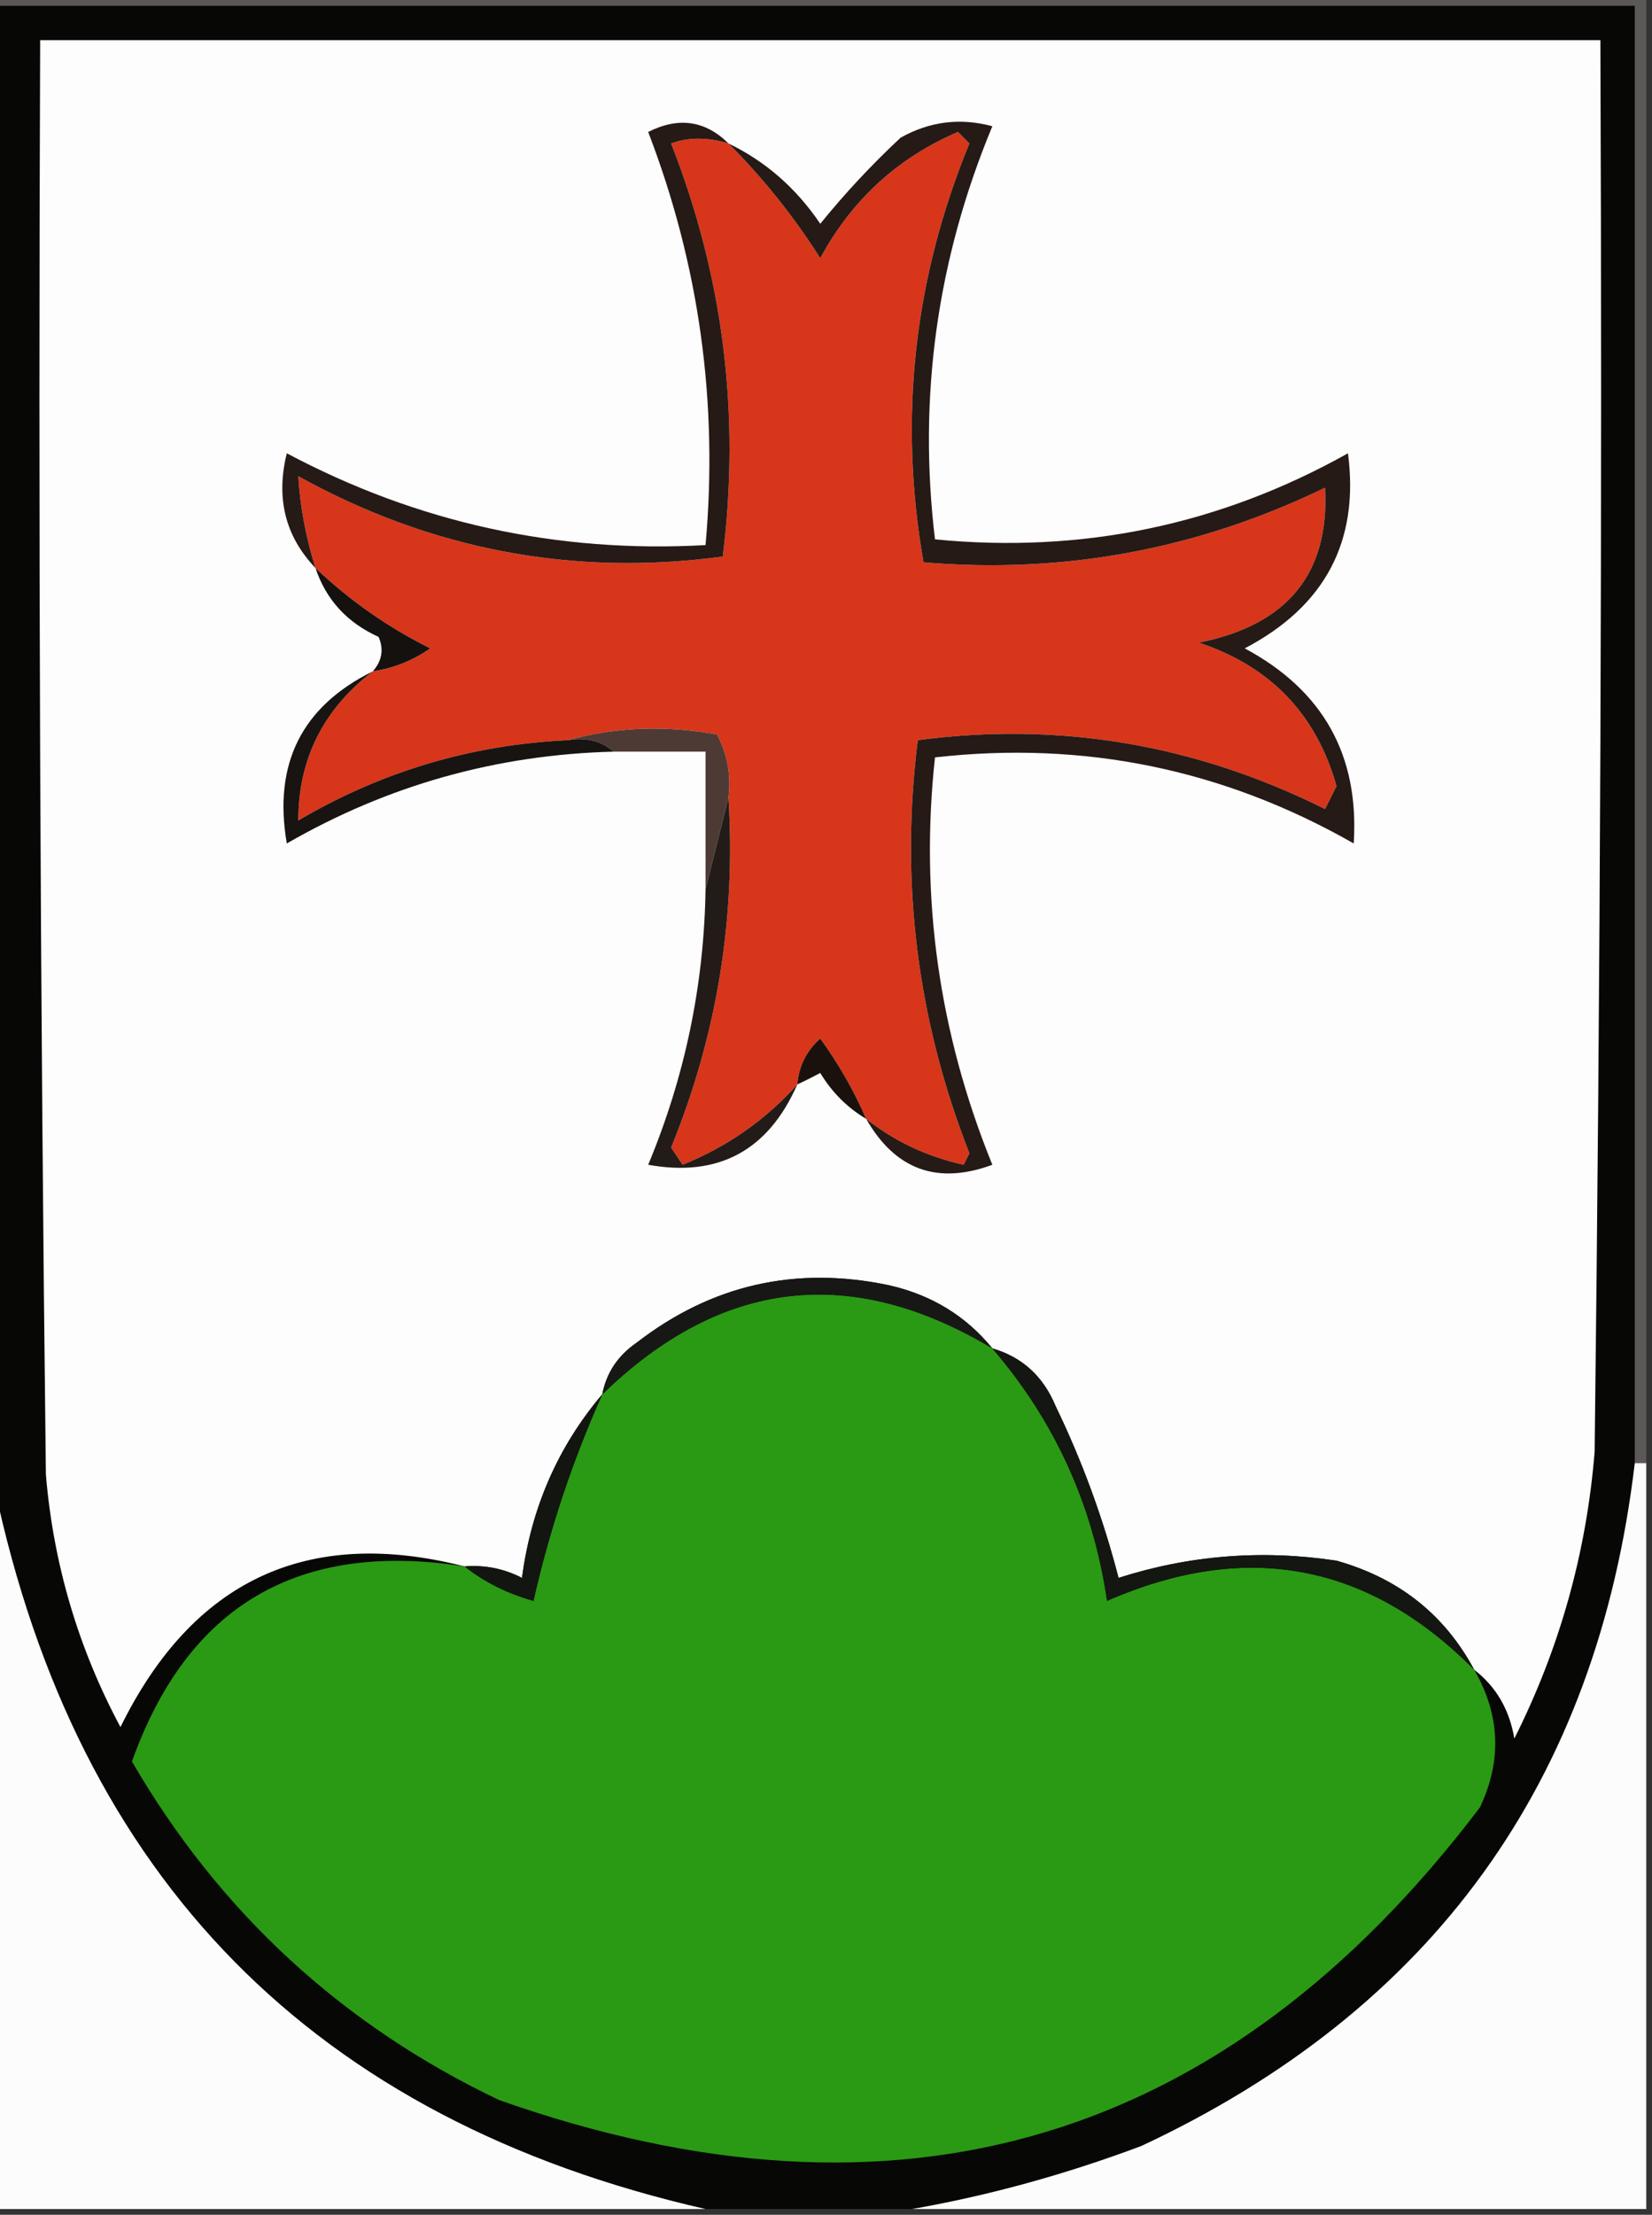 <?xml version="1.0" encoding="UTF-8"?>
<!DOCTYPE svg PUBLIC "-//W3C//DTD SVG 1.1//EN" "http://www.w3.org/Graphics/SVG/1.1/DTD/svg11.dtd">
<svg xmlns="http://www.w3.org/2000/svg" version="1.1" width="144px" height="193px" style="shape-rendering:geometricPrecision; text-rendering:geometricPrecision; image-rendering:optimizeQuality; fill-rule:evenodd; clip-rule:evenodd" xmlns:xlink="http://www.w3.org/1999/xlink">
<rect width="100%" height="100%" fill="#333333" stroke="none"/>
<g><path style="opacity:1" fill="#070806" d="M -0.5,0.5 C 47.167,0.5 94.833,0.5 142.5,0.5C 142.5,42.833 142.5,85.167 142.5,127.5C 139.216,155.289 124.882,175.122 99.5,187C 92.871,189.487 86.204,191.321 79.5,192.5C 73.5,192.5 67.5,192.5 61.5,192.5C 27.389,184.723 6.723,163.723 -0.5,129.5C -0.5,86.5 -0.5,43.5 -0.5,0.5 Z"/></g>
<g><path style="opacity:1" fill="#5c5858" d="M -0.5,0.5 C -0.5,0.167 -0.5,-0.167 -0.5,-0.5C 47.5,-0.5 95.5,-0.5 143.5,-0.5C 143.5,42.167 143.5,84.833 143.5,127.5C 143.167,127.5 142.833,127.5 142.5,127.5C 142.5,85.167 142.5,42.833 142.5,0.5C 94.833,0.5 47.167,0.5 -0.5,0.5 Z"/></g>
<g><path style="opacity:1" fill="#fdfdfd" d="M 128.5,145.5 C 125.919,140.69 121.919,137.523 116.5,136C 110.017,135.021 103.684,135.521 97.5,137.5C 96.162,132.319 94.329,127.319 92,122.5C 90.924,119.921 89.091,118.254 86.5,117.5C 84.2,114.676 81.2,112.843 77.5,112C 69.365,110.285 62.032,111.952 55.5,117C 53.859,118.129 52.859,119.629 52.5,121.5C 48.639,126.057 46.305,131.39 45.5,137.5C 43.929,136.691 42.262,136.357 40.5,136.5C 26.813,133.008 16.813,137.674 10.5,150.5C 6.821,143.628 4.654,136.295 4,128.5C 3.5,86.835 3.333,45.168 3.5,3.5C 48.833,3.5 94.167,3.5 139.5,3.5C 139.667,44.501 139.5,85.501 139,126.5C 138.289,135.299 135.955,143.633 132,151.5C 131.576,148.975 130.41,146.975 128.5,145.5 Z"/></g>
<g><path style="opacity:1" fill="#d7361a" d="M 63.5,12.5 C 66.523,15.526 69.19,18.859 71.5,22.5C 74.247,17.418 78.247,13.751 83.5,11.5C 83.833,11.833 84.167,12.167 84.5,12.5C 79.646,24.303 78.312,36.469 80.5,49C 92.755,50.035 104.421,47.868 115.5,42.5C 115.907,49.957 112.241,54.457 104.5,56C 110.733,58.065 114.733,62.232 116.5,68.5C 116.167,69.167 115.833,69.833 115.5,70.5C 104.196,64.866 92.362,62.866 80,64.5C 78.45,76.899 79.95,88.899 84.5,100.5C 84.333,100.833 84.167,101.167 84,101.5C 80.819,100.798 77.986,99.464 75.5,97.5C 74.443,95.059 73.11,92.725 71.5,90.5C 70.295,91.577 69.628,92.91 69.5,94.5C 66.738,97.587 63.405,99.92 59.5,101.5C 59.167,101 58.833,100.5 58.5,100C 62.489,90.232 64.156,80.066 63.5,69.5C 63.739,67.533 63.406,65.7 62.5,64C 57.98,63.186 53.646,63.353 49.5,64.5C 41.072,64.898 33.239,67.231 26,71.5C 26.007,66.152 28.174,61.819 32.5,58.5C 34.312,58.229 35.978,57.562 37.5,56.5C 33.797,54.653 30.464,52.319 27.5,49.5C 26.66,46.825 26.16,44.159 26,41.5C 37.611,47.919 49.944,50.252 63,48.5C 64.55,36.101 63.05,24.101 58.5,12.5C 60.003,11.948 61.669,11.948 63.5,12.5 Z"/></g>
<g><path style="opacity:1" fill="#261a16" d="M 63.5,12.5 C 61.669,11.948 60.003,11.948 58.5,12.5C 63.05,24.101 64.55,36.101 63,48.5C 49.944,50.252 37.611,47.919 26,41.5C 26.16,44.159 26.66,46.825 27.5,49.5C 24.864,46.739 24.031,43.406 25,39.5C 36.391,45.555 48.558,48.222 61.5,47.5C 62.615,35.071 60.949,23.07 56.5,11.5C 59.141,10.164 61.474,10.498 63.5,12.5 Z"/></g>
<g><path style="opacity:1" fill="#251a16" d="M 75.5,97.5 C 77.986,99.464 80.819,100.798 84,101.5C 84.167,101.167 84.333,100.833 84.5,100.5C 79.95,88.899 78.45,76.899 80,64.5C 92.362,62.866 104.196,64.866 115.5,70.5C 115.833,69.833 116.167,69.167 116.5,68.5C 114.733,62.232 110.733,58.065 104.5,56C 112.241,54.457 115.907,49.957 115.5,42.5C 104.421,47.868 92.755,50.035 80.5,49C 78.312,36.469 79.646,24.303 84.5,12.5C 84.167,12.167 83.833,11.833 83.5,11.5C 78.247,13.751 74.247,17.418 71.5,22.5C 69.19,18.859 66.523,15.526 63.5,12.5C 66.744,14.071 69.411,16.405 71.5,19.5C 73.65,16.849 75.983,14.349 78.5,12C 81.03,10.578 83.697,10.245 86.5,11C 81.675,22.611 80.008,34.611 81.5,47C 94.327,48.253 106.327,45.753 117.5,39.5C 118.5,47.162 115.5,52.829 108.5,56.5C 115.326,60.155 118.493,65.821 118,73.5C 106.667,67.033 94.5,64.533 81.5,66C 80.172,78.195 81.838,90.028 86.5,101.5C 81.705,103.269 78.038,101.936 75.5,97.5 Z"/></g>
<g><path style="opacity:1" fill="#14110f" d="M 27.5,49.5 C 30.464,52.319 33.797,54.653 37.5,56.5C 35.978,57.562 34.312,58.229 32.5,58.5C 33.303,57.577 33.47,56.577 33,55.5C 30.256,54.26 28.423,52.26 27.5,49.5 Z"/></g>
<g><path style="opacity:1" fill="#4e3a34" d="M 49.5,64.5 C 53.646,63.353 57.98,63.186 62.5,64C 63.406,65.7 63.739,67.533 63.5,69.5C 62.833,72.167 62.167,74.833 61.5,77.5C 61.5,73.5 61.5,69.5 61.5,65.5C 58.833,65.5 56.167,65.5 53.5,65.5C 52.432,64.566 51.099,64.232 49.5,64.5 Z"/></g>
<g><path style="opacity:1" fill="#181412" d="M 32.5,58.5 C 28.174,61.819 26.007,66.152 26,71.5C 33.239,67.231 41.072,64.898 49.5,64.5C 51.099,64.232 52.432,64.566 53.5,65.5C 43.308,65.756 33.808,68.422 25,73.5C 23.803,66.559 26.303,61.559 32.5,58.5 Z"/></g>
<g><path style="opacity:1" fill="#231b18" d="M 63.5,69.5 C 64.156,80.066 62.489,90.232 58.5,100C 58.833,100.5 59.167,101 59.5,101.5C 63.405,99.92 66.738,97.587 69.5,94.5C 66.957,100.27 62.624,102.603 56.5,101.5C 59.704,93.815 61.37,85.815 61.5,77.5C 62.167,74.833 62.833,72.167 63.5,69.5 Z"/></g>
<g><path style="opacity:1" fill="#1b110c" d="M 75.5,97.5 C 73.855,96.521 72.521,95.188 71.5,93.5C 70.817,93.863 70.15,94.196 69.5,94.5C 69.628,92.91 70.295,91.577 71.5,90.5C 73.11,92.725 74.443,95.059 75.5,97.5 Z"/></g>
<g><path style="opacity:1" fill="#2a9914" d="M 86.5,117.5 C 91.948,123.831 95.281,131.164 96.5,139.5C 108.615,134.199 119.281,136.199 128.5,145.5C 130.767,149.427 130.934,153.427 129,157.5C 106.806,186.784 78.306,195.284 43.5,183C 29.799,176.466 19.132,166.632 11.5,153.5C 16.357,139.897 26.023,134.231 40.5,136.5C 42.22,137.864 44.22,138.864 46.5,139.5C 47.907,133.277 49.907,127.277 52.5,121.5C 62.849,111.449 74.183,110.116 86.5,117.5 Z"/></g>
<g><path style="opacity:1" fill="#171815" d="M 86.5,117.5 C 74.183,110.116 62.849,111.449 52.5,121.5C 52.859,119.629 53.859,118.129 55.5,117C 62.032,111.952 69.365,110.285 77.5,112C 81.2,112.843 84.2,114.676 86.5,117.5 Z"/></g>
<g><path style="opacity:1" fill="#131510" d="M 52.5,121.5 C 49.907,127.277 47.907,133.277 46.5,139.5C 44.22,138.864 42.22,137.864 40.5,136.5C 42.262,136.357 43.929,136.691 45.5,137.5C 46.305,131.39 48.639,126.057 52.5,121.5 Z"/></g>
<g><path style="opacity:1" fill="#fdfcfc" d="M 142.5,127.5 C 142.833,127.5 143.167,127.5 143.5,127.5C 143.5,149.167 143.5,170.833 143.5,192.5C 122.167,192.5 100.833,192.5 79.5,192.5C 86.204,191.321 92.871,189.487 99.5,187C 124.882,175.122 139.216,155.289 142.5,127.5 Z"/></g>
<g><path style="opacity:1" fill="#fcfcfc" d="M -0.5,129.5 C 6.723,163.723 27.389,184.723 61.5,192.5C 40.833,192.5 20.167,192.5 -0.5,192.5C -0.5,171.5 -0.5,150.5 -0.5,129.5 Z"/></g>
<g><path style="opacity:1" fill="#141611" d="M 86.5,117.5 C 89.091,118.254 90.924,119.921 92,122.5C 94.329,127.319 96.162,132.319 97.5,137.5C 103.684,135.521 110.017,135.021 116.5,136C 121.919,137.523 125.919,140.69 128.5,145.5C 119.281,136.199 108.615,134.199 96.5,139.5C 95.281,131.164 91.948,123.831 86.5,117.5 Z"/></g>
</svg>

